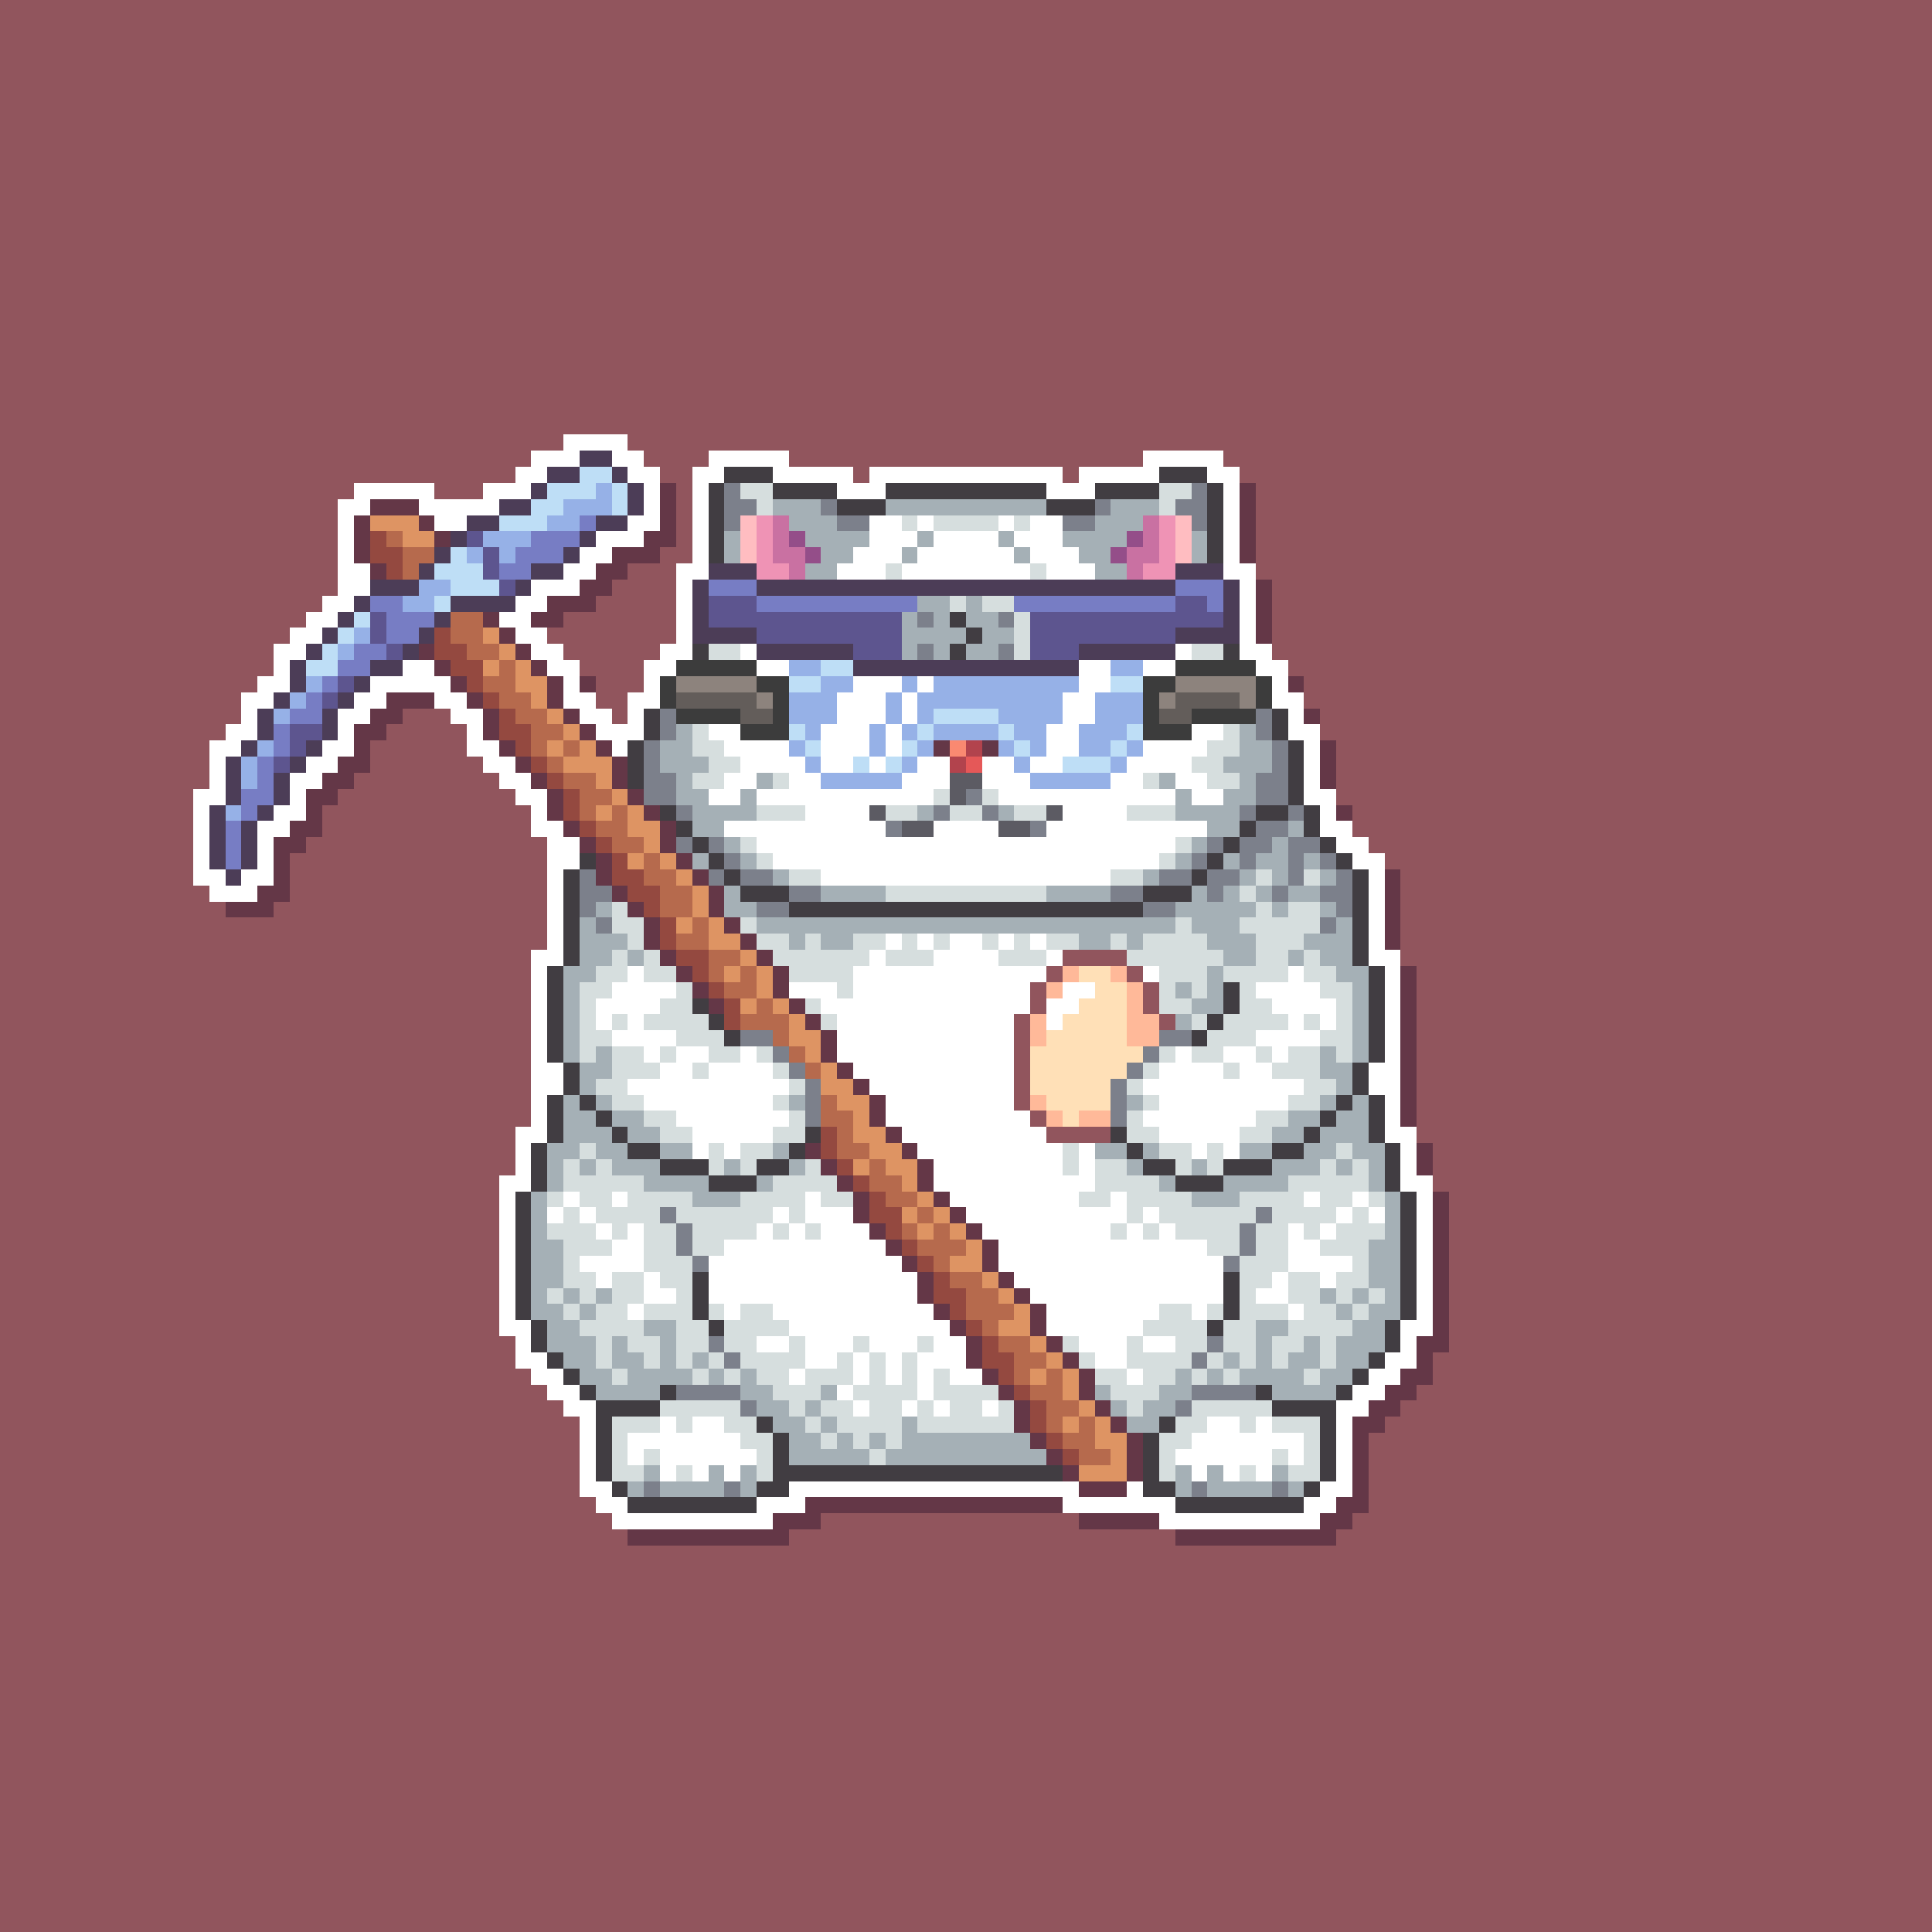 <svg xmlns="http://www.w3.org/2000/svg" shape-rendering="crispEdges" viewBox="0 -0.5 120 120" style="width:100%;height:100%;transform:translate3d(0,0,0);content-visibility:visible">
  <rect x="0" y="-0.5" width="120" height="120" fill="#333333" stroke="none"/>
  <path stroke="#91555d" d="M0,0 h120 M0,1 h120 M0,2 h120 M0,3 h120 M0,4 h120 M0,5 h120 
    M0,6 h120 M0,7 h120 M0,8 h120 M0,9 h120 M0,10 h120 M0,11 h120 M0,12 h120 M0,13 h120 
    M0,14 h120 M0,15 h120 M0,16 h120 M0,17 h120 M0,18 h120 M0,19 h120 M0,20 h120 
    M0,21 h120 M0,22 h120 M0,23 h120 M0,24 h120 M0,25 h120 M0,26 h120 M0,27 h35 
    M39,27 h81 M0,28 h33 M40,28 h4 M49,28 h22 M76,28 h44 M0,29 h32 M41,29 h2 M53,29 h1 
    M66,29 h1 M77,29 h43 M0,30 h22 M27,30 h3 M42,30 h1 M78,30 h42 M0,31 h21 M42,31 h1 
    M78,31 h42 M0,32 h21 M42,32 h1 M78,32 h42 M0,33 h21 M42,33 h1 M78,33 h42 M0,34 h21 
    M41,34 h2 M78,34 h42 M0,35 h21 M39,35 h3 M78,35 h42 M0,36 h21 M38,36 h4 M79,36 h41 
    M0,37 h20 M37,37 h5 M79,37 h41 M0,38 h19 M35,38 h7 M79,38 h41 M0,39 h18 M34,39 h8 
    M79,39 h41 M0,40 h17 M35,40 h6 M79,40 h41 M0,41 h17 M36,41 h4 M80,41 h40 M0,42 h16 
    M37,42 h3 M81,42 h39 M0,43 h15 M37,43 h2 M81,43 h39 M0,44 h15 M25,44 h3 M38,44 h1 
    M82,44 h38 M0,45 h14 M24,45 h5 M82,45 h38 M0,46 h13 M23,46 h6 M83,46 h37 M0,47 h13 
    M23,47 h7 M83,47 h37 M0,48 h13 M22,48 h9 M83,48 h37 M0,49 h12 M21,49 h11 M83,49 h37 
    M0,50 h12 M20,50 h13 M84,50 h36 M0,51 h12 M20,51 h13 M84,51 h36 M0,52 h12 M19,52 h15 
    M85,52 h35 M0,53 h12 M18,53 h16 M86,53 h34 M0,54 h12 M18,54 h16 M87,54 h33 
    M0,55 h13 M18,55 h16 M87,55 h33 M0,56 h14 M17,56 h17 M87,56 h33 M0,57 h34 M87,57 h33 
    M0,58 h34 M87,58 h33 M0,59 h33 M66,59 h4 M87,59 h33 M0,60 h33 M65,60 h1 M70,60 h1 
    M88,60 h32 M0,61 h33 M64,61 h1 M71,61 h1 M88,61 h32 M0,62 h33 M64,62 h1 M71,62 h1 
    M88,62 h32 M0,63 h33 M63,63 h1 M72,63 h1 M88,63 h32 M0,64 h33 M63,64 h1 M88,64 h32 
    M0,65 h33 M63,65 h1 M88,65 h32 M0,66 h33 M63,66 h1 M88,66 h32 M0,67 h33 M63,67 h1 
    M88,67 h32 M0,68 h33 M63,68 h1 M88,68 h32 M0,69 h33 M64,69 h1 M88,69 h32 M0,70 h32 
    M65,70 h4 M88,70 h32 M0,71 h32 M89,71 h31 M0,72 h32 M89,72 h31 M0,73 h31 M89,73 h31 
    M0,74 h31 M90,74 h30 M0,75 h31 M90,75 h30 M0,76 h31 M90,76 h30 M0,77 h31 M90,77 h30 
    M0,78 h31 M90,78 h30 M0,79 h31 M90,79 h30 M0,80 h31 M90,80 h30 M0,81 h31 M90,81 h30 
    M0,82 h31 M90,82 h30 M0,83 h32 M90,83 h30 M0,84 h32 M89,84 h31 M0,85 h33 M89,85 h31 
    M0,86 h34 M88,86 h32 M0,87 h35 M87,87 h33 M0,88 h36 M86,88 h34 M0,89 h36 M85,89 h35 
    M0,90 h36 M85,90 h35 M0,91 h36 M85,91 h35 M0,92 h36 M85,92 h35 M0,93 h37 M85,93 h35 
    M0,94 h38 M51,94 h16 M84,94 h36 M0,95 h39 M49,95 h24 M83,95 h37 M0,96 h120 
    M0,97 h120 M0,98 h120 M0,99 h120 M0,100 h120 M0,101 h120 M0,102 h120 M0,103 h120 
    M0,104 h120 M0,105 h120 M0,106 h120 M0,107 h120 M0,108 h120 M0,109 h120 M0,110 h120 
    M0,111 h120 M0,112 h120 M0,113 h120 M0,114 h120 M0,115 h120 M0,116 h120 M0,117 h120 
    M0,118 h120 M0,119 h120"/>
  <path stroke="#ffffff" d="M35,27 h4 M33,28 h3 M38,28 h2 M44,28 h5 M71,28 h5 M32,29 h2 
    M39,29 h2 M43,29 h2 M48,29 h5 M54,29 h12 M67,29 h5 M75,29 h2 M22,30 h5 M30,30 h3 
    M40,30 h1 M43,30 h1 M52,30 h3 M65,30 h3 M76,30 h1 M21,31 h2 M26,31 h5 M40,31 h1 
    M43,31 h1 M76,31 h1 M21,32 h1 M27,32 h2 M39,32 h2 M43,32 h1 M54,32 h2 M57,32 h1 
    M62,32 h1 M64,32 h2 M76,32 h1 M21,33 h1 M37,33 h3 M43,33 h1 M54,33 h3 M58,33 h4 
    M63,33 h3 M76,33 h1 M21,34 h1 M36,34 h2 M43,34 h1 M53,34 h3 M57,34 h6 M64,34 h3 
    M76,34 h1 M21,35 h2 M35,35 h2 M42,35 h2 M52,35 h3 M56,35 h8 M65,35 h3 M76,35 h2 
    M21,36 h2 M33,36 h3 M42,36 h1 M77,36 h1 M20,37 h2 M32,37 h2 M42,37 h1 M77,37 h1 
    M19,38 h2 M31,38 h2 M42,38 h1 M77,38 h1 M18,39 h2 M32,39 h2 M42,39 h1 M77,39 h1 
    M17,40 h2 M33,40 h2 M41,40 h2 M46,40 h1 M73,40 h1 M77,40 h2 M17,41 h1 M25,41 h2 
    M34,41 h2 M40,41 h2 M47,41 h2 M67,41 h2 M71,41 h2 M78,41 h2 M16,42 h2 M23,42 h5 
    M35,42 h1 M40,42 h1 M53,42 h3 M57,42 h1 M67,42 h2 M79,42 h1 M15,43 h2 M22,43 h2 
    M27,43 h2 M35,43 h2 M39,43 h2 M52,43 h3 M56,43 h1 M66,43 h2 M79,43 h2 M15,44 h1 
    M21,44 h2 M28,44 h2 M36,44 h2 M39,44 h1 M52,44 h3 M56,44 h1 M66,44 h2 M80,44 h1 
    M14,45 h2 M21,45 h1 M29,45 h1 M37,45 h3 M44,45 h2 M51,45 h3 M55,45 h1 M65,45 h2 
    M74,45 h2 M80,45 h2 M13,46 h2 M20,46 h2 M29,46 h2 M38,46 h1 M45,46 h4 M51,46 h3 
    M55,46 h1 M65,46 h2 M71,46 h4 M81,46 h1 M13,47 h1 M19,47 h2 M30,47 h2 M46,47 h4 
    M51,47 h2 M54,47 h1 M57,47 h2 M61,47 h2 M64,47 h2 M70,47 h4 M81,47 h1 M13,48 h1 
    M18,48 h2 M31,48 h2 M45,48 h2 M49,48 h2 M56,48 h3 M61,48 h3 M69,48 h2 M73,48 h2 
    M81,48 h1 M12,49 h2 M18,49 h1 M32,49 h2 M44,49 h2 M47,49 h11 M62,49 h11 M74,49 h2 
    M81,49 h2 M12,50 h1 M17,50 h2 M33,50 h1 M50,50 h4 M66,50 h4 M82,50 h1 M12,51 h1 
    M16,51 h2 M33,51 h2 M45,51 h10 M58,51 h4 M65,51 h10 M82,51 h2 M12,52 h1 M16,52 h1 
    M34,52 h2 M47,52 h26 M83,52 h2 M12,53 h1 M16,53 h1 M34,53 h2 M48,53 h24 M84,53 h2 
    M12,54 h2 M15,54 h2 M34,54 h1 M51,54 h18 M85,54 h1 M13,55 h3 M34,55 h1 M85,55 h1 
    M34,56 h1 M85,56 h1 M34,57 h1 M85,57 h1 M34,58 h1 M55,58 h1 M57,58 h1 M59,58 h2 
    M62,58 h1 M64,58 h1 M85,58 h1 M33,59 h2 M54,59 h1 M58,59 h4 M65,59 h1 M85,59 h2 
    M33,60 h1 M39,60 h1 M53,60 h12 M71,60 h1 M80,60 h1 M86,60 h1 M33,61 h1 M38,61 h4 
    M49,61 h3 M53,61 h11 M66,61 h2 M78,61 h4 M86,61 h1 M33,62 h1 M37,62 h4 M51,62 h13 
    M65,62 h2 M79,62 h4 M86,62 h1 M33,63 h1 M37,63 h1 M39,63 h1 M52,63 h11 M65,63 h1 
    M80,63 h1 M82,63 h1 M86,63 h1 M33,64 h1 M38,64 h4 M52,64 h11 M78,64 h4 M86,64 h1 
    M33,65 h1 M40,65 h1 M42,65 h2 M46,65 h1 M52,65 h11 M73,65 h1 M76,65 h2 M79,65 h1 
    M86,65 h1 M33,66 h2 M41,66 h2 M44,66 h4 M53,66 h10 M72,66 h4 M77,66 h2 M85,66 h2 
    M33,67 h2 M39,67 h10 M54,67 h9 M71,67 h10 M85,67 h2 M33,68 h1 M40,68 h8 M55,68 h8 
    M72,68 h8 M86,68 h1 M33,69 h1 M42,69 h7 M55,69 h9 M71,69 h7 M86,69 h1 M32,70 h2 
    M43,70 h5 M56,70 h9 M72,70 h5 M86,70 h2 M32,71 h1 M43,71 h1 M45,71 h1 M57,71 h9 
    M67,71 h1 M74,71 h1 M76,71 h1 M87,71 h1 M32,72 h1 M58,72 h8 M67,72 h1 M87,72 h1 
    M31,73 h2 M58,73 h10 M87,73 h2 M31,74 h1 M35,74 h1 M38,74 h1 M50,74 h1 M59,74 h8 
    M69,74 h1 M81,74 h1 M84,74 h1 M88,74 h1 M31,75 h1 M34,75 h1 M36,75 h1 M48,75 h1 
    M50,75 h3 M60,75 h10 M71,75 h1 M83,75 h1 M85,75 h1 M88,75 h1 M31,76 h1 M37,76 h1 
    M39,76 h1 M47,76 h1 M49,76 h1 M51,76 h3 M61,76 h8 M70,76 h1 M72,76 h1 M80,76 h1 
    M82,76 h1 M88,76 h1 M31,77 h1 M38,77 h2 M45,77 h10 M62,77 h13 M80,77 h2 M88,77 h1 
    M31,78 h1 M36,78 h4 M44,78 h12 M62,78 h14 M80,78 h4 M88,78 h1 M31,79 h1 M37,79 h1 
    M40,79 h1 M44,79 h13 M63,79 h13 M79,79 h1 M82,79 h1 M88,79 h1 M31,80 h1 M40,80 h2 
    M44,80 h13 M64,80 h12 M78,80 h2 M88,80 h1 M31,81 h1 M39,81 h1 M45,81 h1 M48,81 h10 
    M65,81 h7 M74,81 h1 M80,81 h1 M88,81 h1 M31,82 h2 M49,82 h10 M65,82 h6 M87,82 h2 
    M32,83 h1 M47,83 h2 M50,83 h3 M54,83 h3 M58,83 h2 M67,83 h3 M71,83 h2 M87,83 h1 
    M32,84 h2 M50,84 h2 M53,84 h1 M55,84 h1 M57,84 h3 M68,84 h2 M86,84 h2 M33,85 h2 
    M49,85 h1 M53,85 h1 M55,85 h1 M57,85 h1 M59,85 h2 M70,85 h1 M85,85 h2 M34,86 h2 
    M52,86 h1 M57,86 h1 M84,86 h2 M35,87 h2 M53,87 h1 M56,87 h1 M58,87 h1 M61,87 h1 
    M83,87 h2 M36,88 h1 M41,88 h1 M43,88 h2 M75,88 h2 M78,88 h1 M83,88 h1 M36,89 h1 
    M39,89 h7 M74,89 h7 M83,89 h1 M36,90 h1 M39,90 h1 M41,90 h6 M73,90 h6 M80,90 h1 
    M83,90 h1 M36,91 h1 M41,91 h1 M43,91 h1 M45,91 h1 M74,91 h1 M76,91 h1 M78,91 h1 
    M83,91 h1 M36,92 h2 M49,92 h18 M70,92 h1 M82,92 h2 M37,93 h2 M47,93 h3 M66,93 h7 
    M81,93 h2 M38,94 h10 M72,94 h10"/>
  <path stroke="#4c3d57" d="M36,28 h2 M34,29 h2 M38,29 h1 M33,30 h1 M39,30 h1 M31,31 h2 
    M39,31 h1 M29,32 h2 M37,32 h2 M28,33 h1 M36,33 h1 M27,34 h1 M35,34 h1 M26,35 h1 
    M33,35 h2 M44,35 h3 M73,35 h3 M23,36 h3 M32,36 h1 M43,36 h1 M47,36 h26 M76,36 h1 
    M22,37 h1 M28,37 h4 M43,37 h1 M76,37 h1 M21,38 h1 M27,38 h1 M43,38 h1 M76,38 h1 
    M20,39 h1 M26,39 h1 M43,39 h4 M73,39 h4 M19,40 h1 M25,40 h1 M47,40 h6 M67,40 h6 
    M18,41 h1 M23,41 h2 M53,41 h14 M18,42 h1 M22,42 h1 M17,43 h1 M21,43 h1 M16,44 h1 
    M20,44 h1 M16,45 h1 M20,45 h1 M15,46 h1 M19,46 h1 M14,47 h1 M18,47 h1 M14,48 h1 
    M17,48 h1 M14,49 h1 M17,49 h1 M13,50 h1 M16,50 h1 M13,51 h1 M15,51 h1 M13,52 h1 
    M15,52 h1 M13,53 h1 M15,53 h1 M14,54 h1"/>
  <path stroke="#bedef6" d="M36,29 h2 M34,30 h3 M38,30 h1 M33,31 h2 M38,31 h1 M31,32 h3 
    M28,34 h1 M27,35 h3 M28,36 h3 M27,37 h1 M22,38 h1 M21,39 h1 M20,40 h1 M19,41 h2 
    M51,41 h2 M49,42 h2 M69,42 h2 M58,44 h4 M49,45 h1 M57,45 h1 M62,45 h1 M70,45 h1 
    M50,46 h1 M56,46 h1 M63,46 h1 M69,46 h1 M53,47 h1 M55,47 h1 M66,47 h3"/>
  <path stroke="#413d42" d="M45,29 h3 M72,29 h3 M44,30 h1 M48,30 h4 M55,30 h10 
    M68,30 h4 M75,30 h1 M44,31 h1 M52,31 h3 M65,31 h3 M75,31 h1 M44,32 h1 M75,32 h1 
    M44,33 h1 M75,33 h1 M44,34 h1 M75,34 h1 M59,38 h1 M60,39 h1 M43,40 h1 M59,40 h1 
    M76,40 h1 M40,44 h1 M79,44 h1 M40,45 h1 M79,45 h1 M39,46 h1 M80,46 h1 M39,47 h1 
    M80,47 h1 M39,48 h1 M80,48 h1 M80,49 h1 M41,50 h1 M78,50 h2 M81,50 h1 M42,51 h1 
    M77,51 h1 M81,51 h1 M43,52 h1 M76,52 h1 M82,52 h1 M36,53 h1 M44,53 h1 M75,53 h1 
    M83,53 h1 M35,54 h1 M45,54 h1 M74,54 h1 M84,54 h1 M35,55 h1 M46,55 h3 M71,55 h3 
    M84,55 h1 M35,56 h1 M49,56 h22 M84,56 h1 M35,57 h1 M84,57 h1 M35,58 h1 M84,58 h1 
    M35,59 h1 M84,59 h1 M34,60 h1 M85,60 h1 M34,61 h1 M76,61 h1 M85,61 h1 M34,62 h1 
    M43,62 h1 M76,62 h1 M85,62 h1 M34,63 h1 M44,63 h1 M75,63 h1 M85,63 h1 M34,64 h1 
    M45,64 h1 M74,64 h1 M85,64 h1 M34,65 h1 M85,65 h1 M35,66 h1 M84,66 h1 M35,67 h1 
    M84,67 h1 M34,68 h1 M36,68 h1 M83,68 h1 M85,68 h1 M34,69 h1 M37,69 h1 M82,69 h1 
    M85,69 h1 M34,70 h1 M38,70 h1 M50,70 h1 M69,70 h1 M81,70 h1 M85,70 h1 M33,71 h1 
    M39,71 h2 M49,71 h1 M70,71 h1 M79,71 h2 M86,71 h1 M33,72 h1 M41,72 h3 M47,72 h2 
    M71,72 h2 M76,72 h3 M86,72 h1 M33,73 h1 M44,73 h3 M73,73 h3 M86,73 h1 M32,74 h1 
    M87,74 h1 M32,75 h1 M87,75 h1 M32,76 h1 M87,76 h1 M32,77 h1 M87,77 h1 M32,78 h1 
    M87,78 h1 M32,79 h1 M43,79 h1 M76,79 h1 M87,79 h1 M32,80 h1 M43,80 h1 M76,80 h1 
    M87,80 h1 M32,81 h1 M43,81 h1 M76,81 h1 M87,81 h1 M33,82 h1 M44,82 h1 M75,82 h1 
    M86,82 h1 M33,83 h1 M86,83 h1 M34,84 h1 M85,84 h1 M35,85 h1 M84,85 h1 M36,86 h1 
    M41,86 h1 M78,86 h1 M83,86 h1 M37,87 h4 M79,87 h4 M37,88 h1 M47,88 h1 M72,88 h1 
    M82,88 h1 M37,89 h1 M48,89 h1 M71,89 h1 M82,89 h1 M37,90 h1 M48,90 h1 M71,90 h1 
    M82,90 h1 M37,91 h1 M48,91 h18 M71,91 h1 M82,91 h1 M38,92 h1 M47,92 h2 M71,92 h2 
    M81,92 h1 M39,93 h8 M73,93 h8"/>
  <path stroke="#96b1e7" d="M37,30 h1 M35,31 h3 M34,32 h2 M30,33 h3 M29,34 h1 M31,34 h1 
    M26,36 h2 M25,37 h2 M22,39 h1 M21,40 h1 M49,41 h2 M69,41 h2 M19,42 h1 M51,42 h2 
    M56,42 h1 M58,42 h9 M18,43 h1 M49,43 h3 M55,43 h1 M57,43 h9 M68,43 h3 M17,44 h1 
    M49,44 h3 M55,44 h1 M57,44 h1 M62,44 h4 M68,44 h3 M50,45 h1 M54,45 h1 M56,45 h1 
    M58,45 h4 M63,45 h2 M67,45 h3 M16,46 h1 M49,46 h1 M54,46 h1 M57,46 h1 M62,46 h1 
    M64,46 h1 M67,46 h2 M70,46 h1 M15,47 h1 M50,47 h1 M56,47 h1 M63,47 h1 M69,47 h1 
    M15,48 h1 M51,48 h5 M64,48 h5 M14,50 h1"/>
  <path stroke="#643747" d="M41,30 h1 M77,30 h1 M23,31 h3 M41,31 h1 M77,31 h1 M22,32 h1 
    M26,32 h1 M41,32 h1 M77,32 h1 M22,33 h1 M27,33 h1 M40,33 h2 M77,33 h1 M22,34 h1 
    M38,34 h3 M77,34 h1 M23,35 h1 M37,35 h2 M36,36 h2 M78,36 h1 M34,37 h3 M78,37 h1 
    M30,38 h1 M33,38 h2 M78,38 h1 M31,39 h1 M78,39 h1 M26,40 h1 M32,40 h1 M27,41 h1 
    M33,41 h1 M28,42 h1 M34,42 h1 M36,42 h1 M80,42 h1 M24,43 h3 M29,43 h1 M34,43 h1 
    M23,44 h2 M30,44 h1 M35,44 h1 M81,44 h1 M22,45 h2 M30,45 h1 M36,45 h1 M22,46 h1 
    M31,46 h1 M37,46 h1 M58,46 h1 M61,46 h1 M82,46 h1 M21,47 h2 M32,47 h1 M38,47 h1 
    M82,47 h1 M20,48 h2 M33,48 h1 M38,48 h1 M82,48 h1 M19,49 h2 M34,49 h1 M39,49 h1 
    M19,50 h1 M34,50 h1 M40,50 h1 M83,50 h1 M18,51 h2 M35,51 h1 M41,51 h1 M17,52 h2 
    M36,52 h1 M41,52 h1 M17,53 h1 M37,53 h1 M42,53 h1 M17,54 h1 M37,54 h1 M43,54 h1 
    M86,54 h1 M16,55 h2 M38,55 h1 M44,55 h1 M86,55 h1 M14,56 h3 M39,56 h1 M44,56 h1 
    M86,56 h1 M40,57 h1 M45,57 h1 M86,57 h1 M40,58 h1 M46,58 h1 M86,58 h1 M41,59 h1 
    M47,59 h1 M42,60 h1 M48,60 h1 M87,60 h1 M43,61 h1 M48,61 h1 M87,61 h1 M44,62 h1 
    M49,62 h1 M87,62 h1 M50,63 h1 M87,63 h1 M51,64 h1 M87,64 h1 M51,65 h1 M87,65 h1 
    M52,66 h1 M87,66 h1 M53,67 h1 M87,67 h1 M54,68 h1 M87,68 h1 M54,69 h1 M87,69 h1 
    M55,70 h1 M50,71 h1 M56,71 h1 M88,71 h1 M51,72 h1 M57,72 h1 M88,72 h1 M52,73 h1 
    M57,73 h1 M53,74 h1 M58,74 h1 M89,74 h1 M53,75 h1 M59,75 h1 M89,75 h1 M54,76 h1 
    M60,76 h1 M89,76 h1 M55,77 h1 M61,77 h1 M89,77 h1 M56,78 h1 M61,78 h1 M89,78 h1 
    M57,79 h1 M62,79 h1 M89,79 h1 M57,80 h1 M63,80 h1 M89,80 h1 M58,81 h1 M64,81 h1 
    M89,81 h1 M59,82 h1 M64,82 h1 M89,82 h1 M60,83 h1 M65,83 h1 M88,83 h2 M60,84 h1 
    M66,84 h1 M88,84 h1 M61,85 h1 M67,85 h1 M87,85 h2 M62,86 h1 M67,86 h1 M86,86 h2 
    M63,87 h1 M68,87 h1 M85,87 h2 M63,88 h1 M69,88 h1 M84,88 h2 M64,89 h1 M70,89 h1 
    M84,89 h1 M65,90 h1 M70,90 h1 M84,90 h1 M66,91 h1 M70,91 h1 M84,91 h1 M67,92 h3 
    M84,92 h1 M50,93 h16 M83,93 h2 M48,94 h3 M67,94 h5 M82,94 h2 M39,95 h10 M73,95 h10"/>
  <path stroke="#7c808b" d="M45,30 h1 M74,30 h1 M45,31 h2 M51,31 h1 M68,31 h1 M73,31 h2 
    M45,32 h1 M52,32 h2 M66,32 h2 M74,32 h1 M57,38 h1 M62,38 h1 M57,40 h1 M62,40 h1 
    M41,44 h1 M78,44 h1 M41,45 h1 M78,45 h1 M40,46 h1 M79,46 h1 M40,47 h1 M79,47 h1 
    M40,48 h2 M78,48 h2 M40,49 h2 M60,49 h1 M78,49 h2 M42,50 h1 M58,50 h1 M61,50 h1 
    M77,50 h1 M80,50 h1 M55,51 h1 M64,51 h1 M78,51 h2 M42,52 h1 M44,52 h1 M75,52 h1 
    M77,52 h2 M80,52 h2 M45,53 h1 M74,53 h1 M77,53 h1 M80,53 h1 M82,53 h1 M36,54 h1 
    M44,54 h1 M46,54 h2 M72,54 h2 M75,54 h2 M80,54 h1 M83,54 h1 M36,55 h2 M49,55 h2 
    M69,55 h2 M75,55 h1 M79,55 h1 M82,55 h2 M36,56 h1 M47,56 h2 M71,56 h2 M83,56 h1 
    M37,57 h1 M82,57 h1 M46,64 h2 M72,64 h2 M48,65 h1 M71,65 h1 M49,66 h1 M70,66 h1 
    M50,67 h1 M69,67 h1 M50,68 h1 M69,68 h1 M50,69 h1 M69,69 h1 M41,75 h1 M78,75 h1 
    M42,76 h1 M77,76 h1 M42,77 h1 M77,77 h1 M43,78 h1 M76,78 h1 M44,83 h1 M75,83 h1 
    M45,84 h1 M74,84 h1 M42,86 h4 M74,86 h4 M46,87 h1 M73,87 h1 M40,92 h1 M45,92 h1 
    M74,92 h1 M79,92 h1"/>
  <path stroke="#d6dede" d="M46,30 h2 M72,30 h2 M47,31 h1 M72,31 h1 M56,32 h1 M58,32 h4 
    M63,32 h1 M55,35 h1 M64,35 h1 M59,37 h1 M61,37 h2 M63,38 h1 M63,39 h1 M44,40 h2 
    M63,40 h1 M74,40 h2 M43,45 h1 M76,45 h1 M43,46 h2 M75,46 h2 M44,47 h2 M74,47 h2 
    M43,48 h2 M48,48 h1 M71,48 h1 M75,48 h2 M58,49 h1 M61,49 h1 M47,50 h3 M55,50 h2 
    M59,50 h2 M63,50 h2 M70,50 h3 M46,52 h1 M73,52 h1 M47,53 h1 M72,53 h1 M49,54 h2 
    M69,54 h2 M78,54 h1 M81,54 h1 M55,55 h10 M77,55 h1 M38,56 h1 M78,56 h1 M80,56 h2 
    M38,57 h2 M46,57 h1 M73,57 h1 M77,57 h5 M39,58 h1 M47,58 h2 M50,58 h1 M53,58 h2 
    M56,58 h1 M58,58 h1 M61,58 h1 M63,58 h1 M65,58 h2 M69,58 h1 M71,58 h4 M78,58 h3 
    M38,59 h1 M40,59 h1 M48,59 h6 M55,59 h3 M62,59 h3 M70,59 h6 M78,59 h2 M81,59 h1 
    M37,60 h2 M40,60 h2 M49,60 h4 M72,60 h3 M76,60 h4 M81,60 h2 M36,61 h2 M42,61 h1 
    M52,61 h1 M72,61 h1 M74,61 h1 M77,61 h1 M82,61 h2 M36,62 h1 M41,62 h2 M50,62 h1 
    M72,62 h2 M77,62 h2 M83,62 h1 M36,63 h1 M38,63 h1 M40,63 h4 M51,63 h1 M74,63 h1 
    M76,63 h4 M81,63 h1 M83,63 h1 M36,64 h2 M42,64 h3 M75,64 h3 M82,64 h2 M36,65 h1 
    M38,65 h2 M41,65 h1 M44,65 h2 M47,65 h1 M72,65 h1 M74,65 h2 M78,65 h1 M80,65 h2 
    M83,65 h1 M38,66 h3 M43,66 h1 M48,66 h1 M71,66 h1 M76,66 h1 M79,66 h3 M37,67 h2 
    M49,67 h1 M70,67 h1 M81,67 h2 M38,68 h2 M48,68 h1 M71,68 h1 M80,68 h2 M40,69 h2 
    M49,69 h1 M70,69 h1 M78,69 h2 M41,70 h2 M48,70 h2 M70,70 h2 M77,70 h2 M36,71 h1 
    M44,71 h1 M46,71 h2 M66,71 h1 M72,71 h2 M75,71 h1 M83,71 h1 M35,72 h1 M37,72 h1 
    M44,72 h1 M46,72 h1 M50,72 h1 M66,72 h1 M68,72 h2 M73,72 h1 M75,72 h1 M82,72 h1 
    M84,72 h1 M35,73 h5 M48,73 h4 M68,73 h4 M80,73 h5 M34,74 h1 M36,74 h2 M39,74 h4 
    M46,74 h4 M51,74 h2 M67,74 h2 M70,74 h4 M77,74 h4 M82,74 h2 M85,74 h1 M35,75 h1 
    M37,75 h4 M42,75 h6 M49,75 h1 M70,75 h1 M72,75 h6 M79,75 h4 M84,75 h1 M34,76 h3 
    M38,76 h1 M40,76 h2 M43,76 h4 M48,76 h1 M50,76 h1 M69,76 h1 M71,76 h1 M73,76 h4 
    M78,76 h2 M81,76 h1 M83,76 h3 M35,77 h3 M40,77 h2 M43,77 h2 M75,77 h2 M78,77 h2 
    M82,77 h3 M35,78 h1 M40,78 h3 M77,78 h3 M84,78 h1 M35,79 h2 M38,79 h2 M41,79 h2 
    M77,79 h2 M80,79 h2 M83,79 h2 M34,80 h1 M36,80 h1 M38,80 h2 M42,80 h1 M77,80 h1 
    M80,80 h2 M83,80 h1 M85,80 h1 M35,81 h1 M37,81 h2 M40,81 h3 M44,81 h1 M46,81 h2 
    M72,81 h2 M75,81 h1 M77,81 h3 M81,81 h2 M84,81 h1 M36,82 h4 M42,82 h2 M45,82 h4 
    M71,82 h4 M76,82 h2 M80,82 h4 M37,83 h1 M39,83 h2 M42,83 h2 M45,83 h2 M49,83 h1 
    M53,83 h1 M57,83 h1 M66,83 h1 M70,83 h1 M73,83 h2 M76,83 h2 M79,83 h2 M82,83 h1 
    M37,84 h1 M40,84 h1 M42,84 h1 M44,84 h1 M46,84 h4 M52,84 h1 M54,84 h1 M56,84 h1 
    M67,84 h1 M70,84 h4 M75,84 h1 M77,84 h1 M79,84 h1 M82,84 h1 M38,85 h1 M43,85 h1 
    M45,85 h1 M47,85 h2 M50,85 h3 M54,85 h1 M56,85 h1 M58,85 h1 M68,85 h2 M71,85 h2 
    M74,85 h1 M76,85 h1 M81,85 h1 M48,86 h3 M53,86 h4 M58,86 h4 M69,86 h3 M41,87 h5 
    M49,87 h1 M51,87 h2 M54,87 h2 M57,87 h1 M59,87 h2 M62,87 h1 M70,87 h1 M74,87 h5 
    M38,88 h3 M42,88 h1 M45,88 h2 M50,88 h1 M52,88 h4 M57,88 h6 M73,88 h2 M77,88 h1 
    M79,88 h3 M38,89 h1 M46,89 h2 M51,89 h1 M53,89 h1 M55,89 h1 M72,89 h2 M81,89 h1 
    M38,90 h1 M40,90 h1 M47,90 h1 M54,90 h1 M72,90 h1 M79,90 h1 M81,90 h1 M38,91 h2 
    M42,91 h1 M47,91 h1 M72,91 h1 M77,91 h1 M80,91 h2"/>
  <path stroke="#a5b0b6" d="M48,31 h3 M55,31 h10 M69,31 h3 M49,32 h3 M68,32 h3 
    M45,33 h1 M50,33 h4 M57,33 h1 M62,33 h1 M66,33 h4 M74,33 h1 M45,34 h1 M51,34 h2 
    M56,34 h1 M63,34 h1 M67,34 h2 M74,34 h1 M50,35 h2 M68,35 h2 M57,37 h2 M60,37 h1 
    M56,38 h1 M58,38 h1 M60,38 h2 M56,39 h4 M61,39 h2 M56,40 h1 M58,40 h1 M60,40 h2 
    M42,45 h1 M77,45 h1 M41,46 h2 M77,46 h2 M41,47 h3 M76,47 h3 M42,48 h1 M47,48 h1 
    M72,48 h1 M77,48 h1 M42,49 h2 M46,49 h1 M73,49 h1 M76,49 h2 M43,50 h4 M57,50 h1 
    M62,50 h1 M73,50 h4 M43,51 h2 M75,51 h2 M80,51 h1 M45,52 h1 M74,52 h1 M79,52 h1 
    M43,53 h1 M46,53 h1 M73,53 h1 M76,53 h1 M78,53 h2 M81,53 h1 M48,54 h1 M71,54 h1 
    M77,54 h1 M79,54 h1 M82,54 h1 M45,55 h1 M51,55 h4 M65,55 h4 M74,55 h1 M76,55 h1 
    M78,55 h1 M80,55 h2 M37,56 h1 M45,56 h2 M73,56 h5 M79,56 h1 M82,56 h1 M36,57 h1 
    M47,57 h26 M74,57 h3 M83,57 h1 M36,58 h3 M49,58 h1 M51,58 h2 M67,58 h2 M70,58 h1 
    M75,58 h3 M81,58 h3 M36,59 h2 M39,59 h1 M76,59 h2 M80,59 h1 M82,59 h2 M35,60 h2 
    M75,60 h1 M83,60 h2 M35,61 h1 M73,61 h1 M75,61 h1 M84,61 h1 M35,62 h1 M74,62 h2 
    M84,62 h1 M35,63 h1 M73,63 h1 M84,63 h1 M35,64 h1 M84,64 h1 M35,65 h1 M37,65 h1 
    M82,65 h1 M84,65 h1 M36,66 h2 M82,66 h2 M36,67 h1 M83,67 h1 M35,68 h1 M37,68 h1 
    M49,68 h1 M70,68 h1 M82,68 h1 M84,68 h1 M35,69 h2 M38,69 h2 M80,69 h2 M83,69 h2 
    M35,70 h3 M39,70 h2 M79,70 h2 M82,70 h3 M34,71 h2 M37,71 h2 M41,71 h2 M48,71 h1 
    M68,71 h2 M71,71 h1 M77,71 h2 M81,71 h2 M84,71 h2 M34,72 h1 M36,72 h1 M38,72 h3 
    M45,72 h1 M49,72 h1 M70,72 h1 M74,72 h1 M79,72 h3 M83,72 h1 M85,72 h1 M34,73 h1 
    M40,73 h4 M47,73 h1 M72,73 h1 M76,73 h4 M85,73 h1 M33,74 h1 M43,74 h3 M74,74 h3 
    M86,74 h1 M33,75 h1 M86,75 h1 M33,76 h1 M86,76 h1 M33,77 h2 M85,77 h2 M33,78 h2 
    M85,78 h2 M33,79 h2 M85,79 h2 M33,80 h1 M35,80 h1 M37,80 h1 M82,80 h1 M84,80 h1 
    M86,80 h1 M33,81 h2 M36,81 h1 M83,81 h1 M85,81 h2 M34,82 h2 M40,82 h2 M78,82 h2 
    M84,82 h2 M34,83 h3 M38,83 h1 M41,83 h1 M78,83 h1 M81,83 h1 M83,83 h3 M35,84 h2 
    M38,84 h2 M41,84 h1 M43,84 h1 M76,84 h1 M78,84 h1 M80,84 h2 M83,84 h2 M36,85 h2 
    M39,85 h4 M44,85 h1 M46,85 h1 M73,85 h1 M75,85 h1 M77,85 h4 M82,85 h2 M37,86 h4 
    M46,86 h2 M51,86 h1 M68,86 h1 M72,86 h2 M79,86 h4 M47,87 h2 M50,87 h1 M69,87 h1 
    M71,87 h2 M48,88 h2 M51,88 h1 M56,88 h1 M70,88 h2 M49,89 h2 M52,89 h1 M54,89 h1 
    M56,89 h8 M49,90 h5 M55,90 h10 M40,91 h1 M44,91 h1 M46,91 h1 M73,91 h1 M75,91 h1 
    M79,91 h1 M39,92 h1 M41,92 h4 M46,92 h1 M73,92 h1 M75,92 h4 M80,92 h1"/>
  <path stroke="#de9463" d="M23,32 h3 M25,33 h2 M30,39 h1 M31,40 h1 M30,41 h1 M32,41 h1 
    M32,42 h2 M33,43 h1 M34,44 h1 M35,45 h1 M34,46 h1 M36,46 h1 M35,47 h3 M37,48 h1 
    M38,49 h1 M37,50 h1 M39,50 h1 M39,51 h2 M40,52 h1 M39,53 h1 M41,53 h1 M42,54 h1 
    M43,55 h1 M43,56 h1 M42,57 h1 M44,57 h1 M44,58 h2 M46,59 h1 M45,60 h1 M47,60 h1 
    M47,61 h1 M46,62 h1 M48,62 h1 M49,63 h1 M49,64 h2 M50,65 h1 M51,66 h1 M51,67 h2 
    M52,68 h2 M53,69 h1 M53,70 h2 M54,71 h2 M53,72 h1 M55,72 h2 M56,73 h1 M57,74 h1 
    M56,75 h1 M58,75 h1 M57,76 h1 M59,76 h1 M60,77 h1 M59,78 h2 M61,79 h1 M62,80 h1 
    M63,81 h1 M62,82 h2 M64,83 h1 M65,84 h1 M64,85 h1 M66,85 h1 M66,86 h1 M67,87 h1 
    M66,88 h1 M68,88 h1 M68,89 h2 M69,90 h1 M67,91 h3"/>
  <path stroke="#777dc4" d="M36,32 h1 M33,33 h3 M32,34 h3 M31,35 h2 M44,36 h3 M73,36 h3 
    M23,37 h2 M47,37 h10 M63,37 h10 M75,37 h1 M24,38 h3 M24,39 h2 M22,40 h2 M21,41 h2 
    M20,42 h1 M19,43 h1 M18,44 h2 M17,45 h1 M17,46 h1 M16,47 h1 M16,48 h1 M15,49 h2 
    M15,50 h1 M14,51 h1 M14,52 h1 M14,53 h1"/>
  <path stroke="#ffbdc1" d="M46,32 h1 M73,32 h1 M46,33 h1 M73,33 h1 M46,34 h1 M73,34 h1"/>
  <path stroke="#ef93b5" d="M47,32 h1 M72,32 h1 M47,33 h1 M72,33 h1 M47,34 h1 M72,34 h1 
    M47,35 h2 M71,35 h2"/>
  <path stroke="#c971a2" d="M48,32 h1 M71,32 h1 M48,33 h1 M71,33 h1 M48,34 h2 M70,34 h2 
    M49,35 h1 M70,35 h1"/>
  <path stroke="#944940" d="M23,33 h1 M23,34 h2 M24,35 h1 M27,39 h1 M27,40 h2 M28,41 h2 
    M29,42 h1 M30,43 h1 M31,44 h1 M31,45 h2 M32,46 h1 M33,47 h1 M34,48 h1 M35,49 h1 
    M35,50 h1 M36,51 h1 M37,52 h1 M38,53 h1 M38,54 h2 M39,55 h2 M40,56 h1 M41,57 h1 
    M41,58 h1 M42,59 h2 M43,60 h1 M44,61 h1 M45,62 h1 M45,63 h1 M51,70 h1 M51,71 h1 
    M52,72 h1 M53,73 h1 M54,74 h1 M54,75 h2 M55,76 h1 M56,77 h1 M57,78 h1 M58,79 h1 
    M58,80 h2 M59,81 h1 M60,82 h1 M61,83 h1 M61,84 h2 M62,85 h1 M63,86 h1 M64,87 h1 
    M64,88 h1 M65,89 h1 M66,90 h1"/>
  <path stroke="#b66a4d" d="M24,33 h1 M25,34 h2 M25,35 h1 M28,38 h2 M28,39 h2 M29,40 h2 
    M31,41 h1 M30,42 h2 M31,43 h2 M32,44 h2 M33,45 h2 M33,46 h1 M35,46 h1 M34,47 h1 
    M35,48 h2 M36,49 h2 M36,50 h1 M38,50 h1 M37,51 h2 M38,52 h2 M40,53 h1 M40,54 h2 
    M41,55 h2 M41,56 h2 M43,57 h1 M42,58 h2 M44,59 h2 M44,60 h1 M46,60 h1 M45,61 h2 
    M47,62 h1 M46,63 h3 M48,64 h1 M49,65 h1 M50,66 h1 M51,68 h1 M51,69 h2 M52,70 h1 
    M52,71 h2 M54,72 h1 M54,73 h2 M55,74 h2 M57,75 h1 M56,76 h1 M58,76 h1 M57,77 h3 
    M58,78 h1 M59,79 h2 M60,80 h2 M60,81 h3 M61,82 h1 M62,83 h2 M63,84 h2 M63,85 h1 
    M65,85 h1 M64,86 h2 M65,87 h2 M65,88 h1 M67,88 h1 M66,89 h2 M67,90 h2"/>
  <path stroke="#5d558f" d="M29,33 h1 M30,34 h1 M30,35 h1 M31,36 h1 M44,37 h3 M73,37 h2 
    M23,38 h1 M44,38 h12 M64,38 h12 M23,39 h1 M47,39 h9 M64,39 h9 M24,40 h1 M53,40 h3 
    M64,40 h3 M21,42 h1 M20,43 h1 M18,45 h2 M18,46 h1 M17,47 h1"/>
  <path stroke="#944e89" d="M49,33 h1 M70,33 h1 M50,34 h1 M69,34 h1"/>
  <path stroke="#3c3c3c" d="M42,41 h5 M73,41 h5 M41,42 h1 M47,42 h2 M71,42 h2 M78,42 h1 
    M41,43 h1 M48,43 h1 M71,43 h1 M78,43 h1 M42,44 h4 M48,44 h1 M71,44 h1 M74,44 h4 
    M46,45 h3 M71,45 h3"/>
  <path stroke="#8d837d" d="M42,42 h5 M73,42 h5 M47,43 h1 M72,43 h1 M77,43 h1"/>
  <path stroke="#635d5a" d="M42,43 h5 M73,43 h4 M46,44 h2 M72,44 h2"/>
  <path stroke="#fa8971" d="M59,46 h1"/>
  <path stroke="#b2434d" d="M60,46 h1 M59,47 h1"/>
  <path stroke="#e55858" d="M60,47 h1"/>
  <path stroke="#5c5b63" d="M59,48 h2 M59,49 h1 M54,50 h1 M65,50 h1 M56,51 h2 M62,51 h2"/>
  <path stroke="#ffb999" d="M66,60 h1 M69,60 h1 M65,61 h1 M70,61 h1 M70,62 h1 M64,63 h1 
    M70,63 h2 M64,64 h1 M70,64 h2 M64,68 h1 M65,69 h1 M67,69 h2"/>
  <path stroke="#ffe0b7" d="M67,60 h2 M68,61 h2 M67,62 h3 M66,63 h4 M65,64 h5 M64,65 h7 
    M64,66 h6 M64,67 h5 M65,68 h4 M66,69 h1"/>
</svg>
